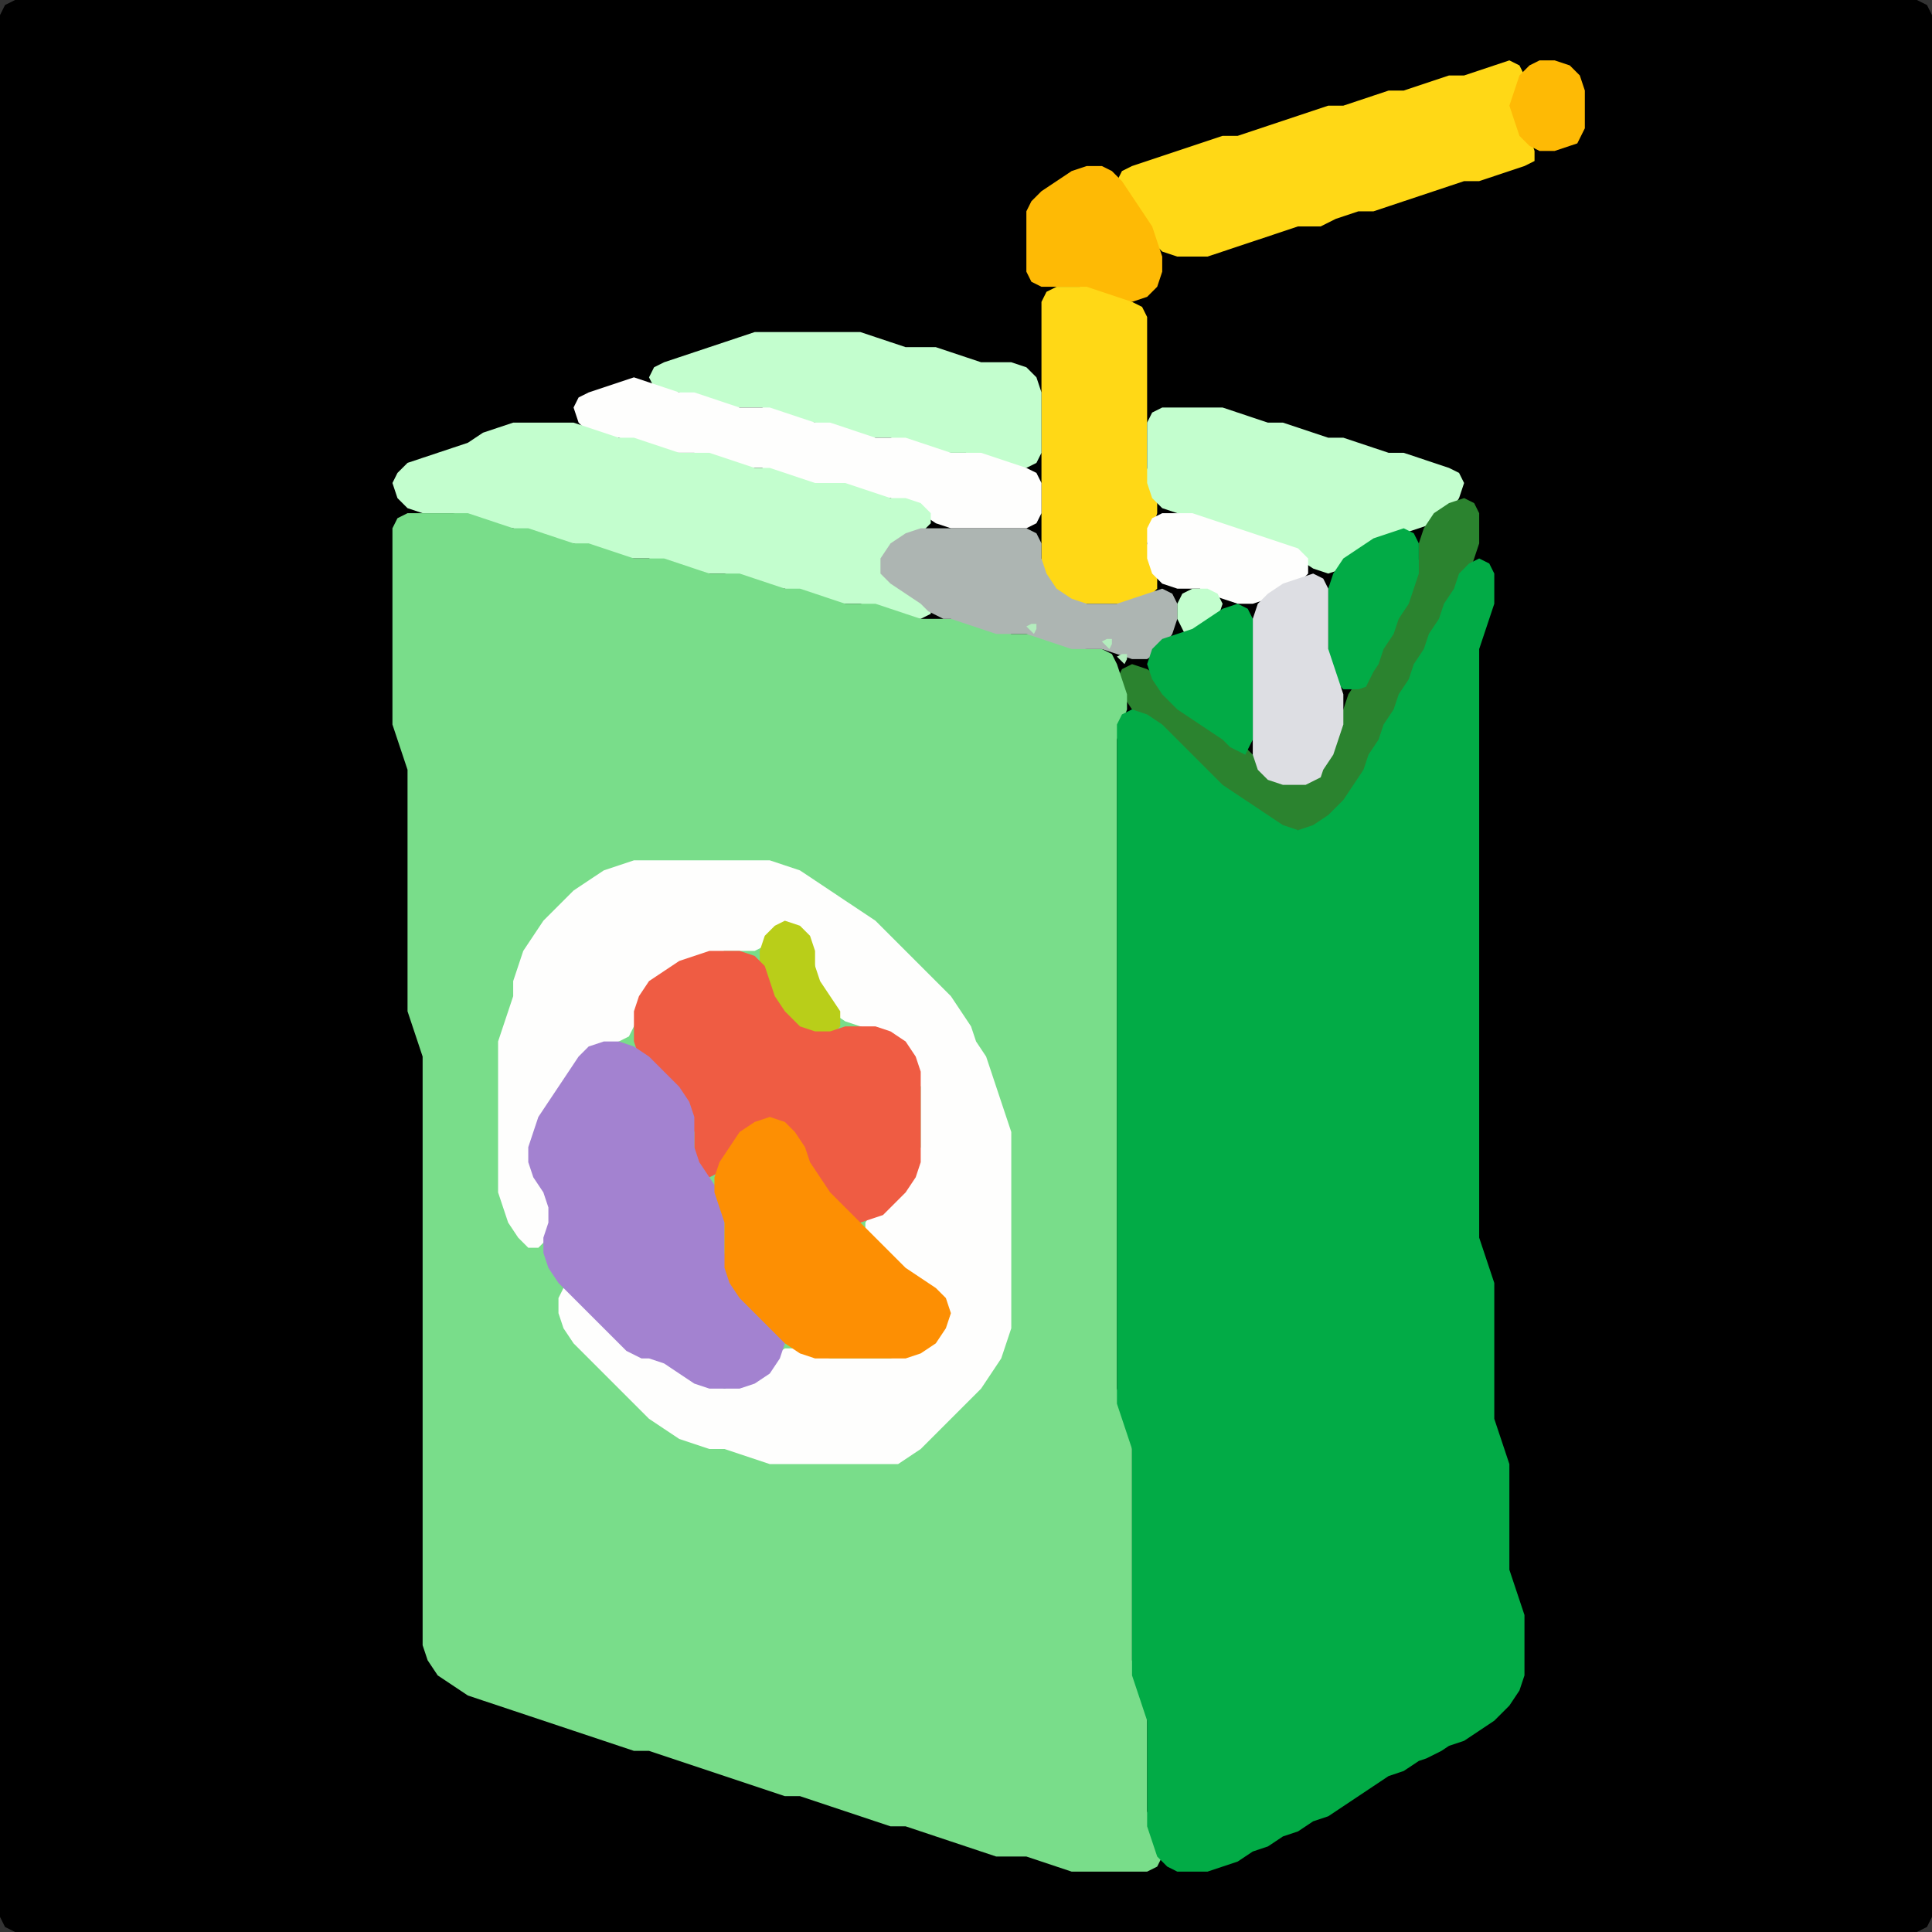 <?xml version="1.0" encoding="UTF-8" standalone="no"?>
<!DOCTYPE svg PUBLIC "-//W3C//DTD SVG 1.1//EN"
"http://www.w3.org/Graphics/SVG/1.1/DTD/svg11.dtd">
<svg width="128" height="128" xmlns="http://www.w3.org/2000/svg" version="1.1">
<rect width="100%" height="100%" fill="#333333" stroke="none"/>
<path d="M 26.5 128.0 L 27.0 128.0 L 28.0 128.0 L 29.0 128.0 L 30.0 128.0 L 31.0 128.0 L 32.0 128.0 L 33.0 128.0 L 34.0 128.0 L 35.0 128.0 L 36.0 128.0 L 37.0 128.0 L 38.0 128.0 L 39.0 128.0 L 40.0 128.0 L 41.0 128.0 L 42.0 128.0 L 43.0 128.0 L 44.0 128.0 L 45.0 128.0 L 46.0 128.0 L 47.0 128.0 L 48.0 128.0 L 49.0 128.0 L 50.0 128.0 L 51.0 128.0 L 52.0 128.0 L 53.0 128.0 L 54.0 128.0 L 55.0 128.0 L 56.0 128.0 L 57.0 128.0 L 58.0 128.0 L 59.0 128.0 L 60.0 128.0 L 61.0 128.0 L 62.0 128.0 L 63.0 128.0 L 64.0 128.0 L 65.0 128.0 L 66.0 128.0 L 67.0 128.0 L 68.0 128.0 L 69.0 128.0 L 70.0 128.0 L 71.0 128.0 L 72.0 128.0 L 73.0 128.0 L 74.0 128.0 L 75.0 128.0 L 76.0 128.0 L 77.0 128.0 L 78.0 128.0 L 79.0 128.0 L 80.0 128.0 L 81.0 128.0 L 82.0 128.0 L 83.0 128.0 L 84.0 128.0 L 85.0 128.0 L 86.0 128.0 L 87.0 128.0 L 88.0 128.0 L 89.0 128.0 L 90.0 128.0 L 91.0 128.0 L 92.0 128.0 L 93.0 128.0 L 94.0 128.0 L 95.0 128.0 L 96.0 128.0 L 97.0 128.0 L 98.0 128.0 L 99.0 128.0 L 100.0 128.0 L 101.0 128.0 L 102.0 128.0 L 103.0 128.0 L 104.0 128.0 L 105.0 128.0 L 106.0 128.0 L 107.0 128.0 L 108.0 128.0 L 109.0 128.0 L 110.0 128.0 L 111.0 128.0 L 112.0 128.0 L 113.0 128.0 L 114.0 128.0 L 115.0 128.0 L 116.0 128.0 L 117.0 128.0 L 118.0 128.0 L 119.0 128.0 L 120.0 128.0 L 121.0 128.0 L 122.0 128.0 L 123.0 128.0 L 124.0 128.0 L 125.0 128.0 L 126.0 128.0 L 127.0 128.0 L 127.667 127.667 L 128.0 127.0 L 128.0 126.0 L 128.0 125.0 L 128.0 124.0 L 128.0 123.0 L 128.0 122.0 L 128.0 121.0 L 128.0 120.0 L 128.0 119.0 L 128.0 118.0 L 128.0 117.0 L 128.0 116.0 L 128.0 115.0 L 128.0 114.0 L 128.0 113.0 L 128.0 112.0 L 128.0 111.0 L 128.0 110.0 L 128.0 109.0 L 128.0 108.0 L 128.0 107.0 L 128.0 106.0 L 128.0 105.0 L 128.0 104.0 L 128.0 103.0 L 128.0 102.0 L 128.0 101.0 L 128.0 100.0 L 128.0 99.0 L 128.0 98.0 L 128.0 97.0 L 128.0 96.0 L 128.0 95.0 L 128.0 94.0 L 128.0 93.0 L 128.0 92.0 L 128.0 91.0 L 128.0 90.0 L 128.0 89.0 L 128.0 88.0 L 128.0 87.0 L 128.0 86.0 L 128.0 85.0 L 128.0 84.0 L 128.0 83.0 L 128.0 82.0 L 128.0 81.0 L 128.0 80.0 L 128.0 79.0 L 128.0 78.0 L 128.0 77.0 L 128.0 76.0 L 128.0 75.0 L 128.0 74.0 L 128.0 73.0 L 128.0 72.0 L 128.0 71.0 L 128.0 70.0 L 128.0 69.0 L 128.0 68.0 L 128.0 67.0 L 128.0 66.0 L 128.0 65.0 L 128.0 64.0 L 128.0 63.0 L 128.0 62.0 L 128.0 61.0 L 128.0 60.0 L 128.0 59.0 L 128.0 58.0 L 128.0 57.0 L 128.0 56.0 L 128.0 55.0 L 128.0 54.0 L 128.0 53.0 L 128.0 52.0 L 128.0 51.0 L 128.0 50.0 L 128.0 49.0 L 128.0 48.0 L 128.0 47.0 L 128.0 46.0 L 128.0 45.0 L 128.0 44.0 L 128.0 43.0 L 128.0 42.0 L 128.0 41.0 L 128.0 40.0 L 128.0 39.0 L 128.0 38.0 L 128.0 37.0 L 128.0 36.0 L 128.0 35.0 L 128.0 34.0 L 128.0 33.0 L 128.0 32.0 L 128.0 31.0 L 128.0 30.0 L 128.0 29.0 L 128.0 28.0 L 128.0 27.0 L 128.0 26.0 L 128.0 25.0 L 128.0 24.0 L 128.0 23.0 L 128.0 22.0 L 128.0 21.0 L 128.0 20.0 L 128.0 19.0 L 128.0 18.0 L 128.0 17.0 L 128.0 16.0 L 128.0 15.0 L 128.0 14.0 L 128.0 13.0 L 128.0 12.0 L 128.0 11.0 L 128.0 10.0 L 128.0 9.0 L 128.0 8.0 L 128.0 7.0 L 128.0 6.0 L 128.0 5.0 L 128.0 4.0 L 128.0 3.0 L 128.0 2.0 L 128.0 1.0 L 127.667 0.333 L 127.0 0.0 L 126.0 0.0 L 125.0 0.0 L 124.0 0.0 L 123.0 0.0 L 122.0 0.0 L 121.0 0.0 L 120.0 0.0 L 119.0 0.0 L 118.0 0.0 L 117.0 0.0 L 116.0 0.0 L 115.0 0.0 L 114.0 0.0 L 113.0 0.0 L 112.0 0.0 L 111.0 0.0 L 110.0 0.0 L 109.0 0.0 L 108.0 0.0 L 107.0 0.0 L 106.0 0.0 L 105.0 0.0 L 104.0 0.0 L 103.0 0.0 L 102.0 0.0 L 101.0 0.0 L 100.0 0.0 L 99.0 0.0 L 98.0 0.0 L 97.0 0.0 L 96.0 0.0 L 95.0 0.0 L 94.0 0.0 L 93.0 0.0 L 92.0 0.0 L 91.0 0.0 L 90.0 0.0 L 89.0 0.0 L 88.0 0.0 L 87.0 0.0 L 86.0 0.0 L 85.0 0.0 L 84.0 0.0 L 83.0 0.0 L 82.0 0.0 L 81.0 0.0 L 80.0 0.0 L 79.0 0.0 L 78.0 0.0 L 77.0 0.0 L 76.0 0.0 L 75.0 0.0 L 74.0 0.0 L 73.0 0.0 L 72.0 0.0 L 71.0 0.0 L 70.0 0.0 L 69.0 0.0 L 68.0 0.0 L 67.0 0.0 L 66.0 0.0 L 65.0 0.0 L 64.0 0.0 L 63.0 0.0 L 62.0 0.0 L 61.0 0.0 L 60.0 0.0 L 59.0 0.0 L 58.0 0.0 L 57.0 0.0 L 56.0 0.0 L 55.0 0.0 L 54.0 0.0 L 53.0 0.0 L 52.0 0.0 L 51.0 0.0 L 50.0 0.0 L 49.0 0.0 L 48.0 0.0 L 47.0 0.0 L 46.0 0.0 L 45.0 0.0 L 44.0 0.0 L 43.0 0.0 L 42.0 0.0 L 41.0 0.0 L 40.0 0.0 L 39.0 0.0 L 38.0 0.0 L 37.0 0.0 L 36.0 0.0 L 35.0 0.0 L 34.0 0.0 L 33.0 0.0 L 32.0 0.0 L 31.0 0.0 L 30.0 0.0 L 29.0 0.0 L 28.0 0.0 L 27.0 0.0 L 26.0 0.0 L 25.0 0.0 L 24.0 0.0 L 23.0 0.0 L 22.0 0.0 L 21.0 0.0 L 20.0 0.0 L 19.0 0.0 L 18.0 0.0 L 17.0 0.0 L 16.0 0.0 L 15.0 0.0 L 14.0 0.0 L 13.0 0.0 L 12.0 0.0 L 11.0 0.0 L 10.0 0.0 L 9.0 0.0 L 8.0 0.0 L 7.0 0.0 L 6.0 0.0 L 5.0 0.0 L 4.0 0.0 L 3.0 0.0 L 2.0 0.0 L 1.0 0.0 L 0.333 0.333 L 0.0 1.0 L 0.0 2.0 L 0.0 3.0 L 0.0 4.0 L 0.0 5.0 L 0.0 6.0 L 0.0 7.0 L 0.0 8.0 L 0.0 9.0 L 0.0 10.0 L 0.0 11.0 L 0.0 12.0 L 0.0 13.0 L 0.0 14.0 L 0.0 15.0 L 0.0 16.0 L 0.0 17.0 L 0.0 18.0 L 0.0 19.0 L 0.0 20.0 L 0.0 21.0 L 0.0 22.0 L 0.0 23.0 L 0.0 24.0 L 0.0 25.0 L 0.0 26.0 L 0.0 27.0 L 0.0 28.0 L 0.0 29.0 L 0.0 30.0 L 0.0 31.0 L 0.0 32.0 L 0.0 33.0 L 0.0 34.0 L 0.0 35.0 L 0.0 36.0 L 0.0 37.0 L 0.0 38.0 L 0.0 39.0 L 0.0 40.0 L 0.0 41.0 L 0.0 42.0 L 0.0 43.0 L 0.0 44.0 L 0.0 45.0 L 0.0 46.0 L 0.0 47.0 L 0.0 48.0 L 0.0 49.0 L 0.0 50.0 L 0.0 51.0 L 0.0 52.0 L 0.0 53.0 L 0.0 54.0 L 0.0 55.0 L 0.0 56.0 L 0.0 57.0 L 0.0 58.0 L 0.0 59.0 L 0.0 60.0 L 0.0 61.0 L 0.0 62.0 L 0.0 63.0 L 0.0 64.0 L 0.0 65.0 L 0.0 66.0 L 0.0 67.0 L 0.0 68.0 L 0.0 69.0 L 0.0 70.0 L 0.0 71.0 L 0.0 72.0 L 0.0 73.0 L 0.0 74.0 L 0.0 75.0 L 0.0 76.0 L 0.0 77.0 L 0.0 78.0 L 0.0 79.0 L 0.0 80.0 L 0.0 81.0 L 0.0 82.0 L 0.0 83.0 L 0.0 84.0 L 0.0 85.0 L 0.0 86.0 L 0.0 87.0 L 0.0 88.0 L 0.0 89.0 L 0.0 90.0 L 0.0 91.0 L 0.0 92.0 L 0.0 93.0 L 0.0 94.0 L 0.0 95.0 L 0.0 96.0 L 0.0 97.0 L 0.0 98.0 L 0.0 99.0 L 0.0 100.0 L 0.0 101.0 L 0.0 102.0 L 0.0 103.0 L 0.0 104.0 L 0.0 105.0 L 0.0 106.0 L 0.0 107.0 L 0.0 108.0 L 0.0 109.0 L 0.0 110.0 L 0.0 111.0 L 0.0 112.0 L 0.0 113.0 L 0.0 114.0 L 0.0 115.0 L 0.0 116.0 L 0.0 117.0 L 0.0 118.0 L 0.0 119.0 L 0.0 120.0 L 0.0 121.0 L 0.0 122.0 L 0.0 123.0 L 0.0 124.0 L 0.0 125.0 L 0.0 126.0 L 0.0 127.0 L 0.333 127.667 L 1.0 128.0 L 2.0 128.0 L 3.0 128.0 L 4.0 128.0 L 5.0 128.0 L 6.0 128.0 L 7.0 128.0 L 8.0 128.0 L 9.0 128.0 L 10.0 128.0 L 11.0 128.0 L 12.0 128.0 L 13.0 128.0 L 14.0 128.0 L 15.0 128.0 L 16.0 128.0 L 17.0 128.0 L 18.0 128.0 L 19.0 128.0 L 20.0 128.0 L 21.0 128.0 L 22.0 128.0 L 23.0 128.0 L 24.0 128.0 L 25.0 128.0 L 25.5 128.0 Z" stroke="none" fill="rgb(0,0,0)" />
<path d="M 88.5 14.5 L 89.0 14.333 L 90.0 14.0 L 91.0 14.0 L 92.0 13.667 L 93.0 13.333 L 94.0 13.0 L 95.0 12.667 L 96.0 12.333 L 97.0 12.0 L 98.0 12.0 L 99.0 11.667 L 100.0 11.333 L 101.0 11.0 L 101.667 10.667 L 101.667 10.0 L 101.333 9.0 L 100.667 8.0 L 100.667 7.0 L 100.667 6.0 L 101.0 5.0 L 100.667 4.333 L 100.0 4.0 L 99.0 4.333 L 98.0 4.667 L 97.0 5.0 L 96.0 5.0 L 95.0 5.333 L 94.0 5.667 L 93.0 6.0 L 92.0 6.0 L 91.0 6.333 L 90.0 6.667 L 89.0 7.0 L 88.0 7.0 L 87.0 7.333 L 86.0 7.667 L 85.0 8.0 L 84.0 8.333 L 83.0 8.667 L 82.0 9.0 L 81.0 9.0 L 80.0 9.333 L 79.0 9.667 L 78.0 10.0 L 77.0 10.333 L 76.0 10.667 L 75.0 11.0 L 74.333 11.333 L 74.0 12.0 L 74.333 13.0 L 75.0 14.0 L 75.667 15.0 L 76.333 16.0 L 77.0 16.667 L 78.0 17.0 L 79.0 17.0 L 80.0 17.0 L 81.0 16.667 L 82.0 16.333 L 83.0 16.0 L 84.0 15.667 L 85.0 15.333 L 86.0 15.0 L 87.0 15.0 L 87.5 15.0 Z" stroke="none" fill="rgb(255,216,22)" />
<path d="M 105.0 8.5 L 105.0 8.0 L 105.0 7.0 L 105.0 6.0 L 104.667 5.0 L 104.0 4.333 L 103.0 4.0 L 102.0 4.0 L 101.333 4.333 L 100.667 5.0 L 100.333 6.0 L 100.0 7.0 L 100.333 8.0 L 100.667 9.0 L 101.333 9.667 L 102.0 10.0 L 103.0 10.0 L 104.0 9.667 L 104.5 9.5 Z" stroke="none" fill="rgb(254,186,5)" />
<path d="M 72.5 19.5 L 73.0 19.667 L 74.0 20.0 L 75.0 20.0 L 76.0 19.667 L 76.667 19.0 L 77.0 18.0 L 77.0 17.0 L 76.667 16.0 L 76.333 15.0 L 75.667 14.0 L 75.0 13.0 L 74.333 12.0 L 73.667 11.333 L 73.0 11.0 L 72.0 11.0 L 71.0 11.333 L 70.0 12.0 L 69.0 12.667 L 68.333 13.333 L 68.0 14.0 L 68.0 15.0 L 68.0 16.0 L 68.0 17.0 L 68.0 18.0 L 68.333 18.667 L 69.0 19.0 L 70.0 19.0 L 71.0 19.0 L 71.5 19.0 Z" stroke="none" fill="rgb(254,186,5)" />
<path d="M 71.5 40.0 L 72.0 40.0 L 73.0 40.0 L 74.0 40.0 L 75.0 40.0 L 76.0 39.667 L 76.667 39.0 L 76.667 38.0 L 76.333 37.0 L 76.0 36.0 L 76.333 35.0 L 76.667 34.0 L 76.667 33.0 L 76.333 32.0 L 76.0 31.0 L 76.0 30.0 L 76.0 29.0 L 76.0 28.0 L 76.0 27.0 L 76.0 26.0 L 76.0 25.0 L 76.0 24.0 L 76.0 23.0 L 76.0 22.0 L 76.0 21.0 L 75.667 20.333 L 75.0 20.0 L 74.0 19.667 L 73.0 19.333 L 72.0 19.0 L 71.0 19.0 L 70.0 19.0 L 69.333 19.333 L 69.0 20.0 L 69.0 21.0 L 69.0 22.0 L 69.0 23.0 L 69.0 24.0 L 69.0 25.0 L 69.0 26.0 L 69.0 27.0 L 69.0 28.0 L 69.0 29.0 L 69.0 30.0 L 69.0 31.0 L 69.0 32.0 L 69.0 33.0 L 69.0 34.0 L 69.0 35.0 L 69.0 36.0 L 69.0 37.0 L 69.0 38.0 L 69.333 39.0 L 70.0 39.667 L 70.5 40.0 Z" stroke="none" fill="rgb(255,216,22)" />
<path d="M 50.5 27.0 L 51.0 27.333 L 52.0 27.667 L 53.0 28.0 L 54.0 28.0 L 55.0 28.333 L 56.0 28.667 L 57.0 29.0 L 58.0 29.0 L 59.0 29.0 L 60.0 29.333 L 61.0 29.667 L 62.0 30.0 L 63.0 30.0 L 64.0 30.0 L 65.0 30.333 L 66.0 30.667 L 67.0 31.0 L 68.0 31.0 L 68.667 30.667 L 69.0 30.0 L 69.0 29.0 L 69.0 28.0 L 69.0 27.0 L 69.0 26.0 L 68.667 25.0 L 68.0 24.333 L 67.0 24.0 L 66.0 24.0 L 65.0 24.0 L 64.0 23.667 L 63.0 23.333 L 62.0 23.0 L 61.0 23.0 L 60.0 23.0 L 59.0 22.667 L 58.0 22.333 L 57.0 22.0 L 56.0 22.0 L 55.0 22.0 L 54.0 22.0 L 53.0 22.0 L 52.0 22.0 L 51.0 22.0 L 50.0 22.0 L 49.0 22.333 L 48.0 22.667 L 47.0 23.0 L 46.0 23.333 L 45.0 23.667 L 44.0 24.0 L 43.333 24.333 L 43.0 25.0 L 43.333 25.667 L 44.0 26.0 L 45.0 26.0 L 46.0 26.333 L 47.0 26.667 L 48.0 27.0 L 49.0 27.0 L 49.5 27.0 Z" stroke="none" fill="rgb(195,254,206)" />
<path d="M 50.5 31.0 L 51.0 31.333 L 52.0 31.667 L 53.0 32.0 L 54.0 32.0 L 55.0 32.0 L 56.0 32.333 L 57.0 32.667 L 58.0 33.0 L 59.0 33.0 L 60.0 33.333 L 61.0 34.0 L 62.0 34.667 L 63.0 35.0 L 64.0 35.0 L 65.0 35.0 L 66.0 35.0 L 67.0 35.0 L 68.0 35.0 L 68.667 34.667 L 69.0 34.0 L 69.0 33.0 L 69.0 32.0 L 68.667 31.333 L 68.0 31.0 L 67.0 30.667 L 66.0 30.333 L 65.0 30.0 L 64.0 30.0 L 63.0 30.0 L 62.0 29.667 L 61.0 29.333 L 60.0 29.0 L 59.0 29.0 L 58.0 29.0 L 57.0 28.667 L 56.0 28.333 L 55.0 28.0 L 54.0 28.0 L 53.0 27.667 L 52.0 27.333 L 51.0 27.0 L 50.0 27.0 L 49.0 27.0 L 48.0 26.667 L 47.0 26.333 L 46.0 26.0 L 45.0 26.0 L 44.0 25.667 L 43.0 25.333 L 42.0 25.0 L 41.0 25.333 L 40.0 25.667 L 39.0 26.0 L 38.333 26.333 L 38.0 27.0 L 38.333 28.0 L 39.0 28.667 L 40.0 29.0 L 41.0 29.0 L 42.0 29.333 L 43.0 29.667 L 44.0 30.0 L 45.0 30.0 L 46.0 30.0 L 47.0 30.333 L 48.0 30.667 L 49.0 31.0 L 49.5 31.0 Z" stroke="none" fill="rgb(254,254,253)" />
<path d="M 91.5 36.0 L 92.0 35.667 L 93.0 35.333 L 94.0 35.0 L 95.0 34.667 L 96.0 34.0 L 96.667 33.0 L 97.0 32.0 L 96.667 31.333 L 96.0 31.0 L 95.0 30.667 L 94.0 30.333 L 93.0 30.0 L 92.0 30.0 L 91.0 29.667 L 90.0 29.333 L 89.0 29.0 L 88.0 29.0 L 87.0 28.667 L 86.0 28.333 L 85.0 28.0 L 84.0 28.0 L 83.0 27.667 L 82.0 27.333 L 81.0 27.0 L 80.0 27.0 L 79.0 27.0 L 78.0 27.0 L 77.0 27.0 L 76.333 27.333 L 76.0 28.0 L 76.0 29.0 L 76.0 30.0 L 76.0 31.0 L 76.0 32.0 L 76.333 33.0 L 77.0 33.667 L 78.0 34.0 L 79.0 34.333 L 80.0 34.667 L 81.0 35.0 L 82.0 35.333 L 83.0 35.667 L 84.0 36.0 L 85.0 36.333 L 86.0 37.0 L 87.0 37.667 L 88.0 38.0 L 89.0 37.667 L 90.0 37.0 L 90.5 36.5 Z" stroke="none" fill="rgb(195,254,206)" />
<path d="M 37.5 36.0 L 38.0 36.0 L 39.0 36.333 L 40.0 36.667 L 41.0 37.0 L 42.0 37.0 L 43.0 37.0 L 44.0 37.333 L 45.0 37.667 L 46.0 38.0 L 47.0 38.0 L 48.0 38.0 L 49.0 38.333 L 50.0 38.667 L 51.0 39.0 L 52.0 39.0 L 53.0 39.333 L 54.0 39.667 L 55.0 40.0 L 56.0 40.0 L 57.0 40.0 L 58.0 40.333 L 59.0 40.667 L 60.0 41.0 L 61.0 41.0 L 61.667 40.667 L 61.667 40.0 L 61.0 39.333 L 60.0 38.667 L 59.333 38.0 L 59.333 37.0 L 60.0 36.0 L 61.0 35.333 L 61.667 34.667 L 61.667 34.0 L 61.0 33.333 L 60.0 33.0 L 59.0 33.0 L 58.0 32.667 L 57.0 32.333 L 56.0 32.0 L 55.0 32.0 L 54.0 32.0 L 53.0 31.667 L 52.0 31.333 L 51.0 31.0 L 50.0 31.0 L 49.0 30.667 L 48.0 30.333 L 47.0 30.0 L 46.0 30.0 L 45.0 30.0 L 44.0 29.667 L 43.0 29.333 L 42.0 29.0 L 41.0 29.0 L 40.0 28.667 L 39.0 28.333 L 38.0 28.0 L 37.0 28.0 L 36.0 28.0 L 35.0 28.0 L 34.0 28.0 L 33.0 28.333 L 32.0 28.667 L 31.0 29.333 L 30.0 29.667 L 29.0 30.0 L 28.0 30.333 L 27.0 30.667 L 26.333 31.333 L 26.0 32.0 L 26.333 33.0 L 27.0 33.667 L 28.0 34.0 L 29.0 34.0 L 30.0 34.0 L 31.0 34.333 L 32.0 34.667 L 33.0 35.0 L 34.0 35.0 L 35.0 35.333 L 36.0 35.667 L 36.5 36.0 Z" stroke="none" fill="rgb(195,254,206)" />
<path d="M 91.0 50.5 L 91.333 50.0 L 91.667 49.0 L 92.333 48.0 L 92.667 47.0 L 93.333 46.0 L 93.667 45.0 L 94.333 44.0 L 94.667 43.0 L 95.333 42.0 L 95.667 41.0 L 96.333 40.0 L 96.667 39.0 L 97.333 38.0 L 97.667 37.0 L 98.0 36.0 L 98.0 35.0 L 98.0 34.0 L 97.667 33.333 L 97.0 33.0 L 96.0 33.333 L 95.0 34.0 L 94.333 35.0 L 94.0 36.0 L 94.0 37.0 L 93.667 38.0 L 93.333 39.0 L 92.667 40.0 L 92.333 41.0 L 91.667 42.0 L 91.333 43.0 L 90.667 44.0 L 90.0 45.0 L 89.333 46.0 L 89.0 47.0 L 88.667 48.0 L 88.333 49.0 L 87.667 50.0 L 87.0 51.0 L 86.0 51.667 L 85.0 51.667 L 84.0 51.0 L 83.0 50.0 L 82.0 49.0 L 81.0 48.333 L 80.0 47.667 L 79.0 47.0 L 78.0 46.0 L 77.0 45.0 L 76.0 44.333 L 75.0 44.0 L 74.333 44.333 L 74.0 45.0 L 74.333 46.0 L 75.0 47.0 L 76.0 48.0 L 77.0 49.0 L 78.0 50.0 L 79.0 51.0 L 80.0 52.0 L 81.0 52.667 L 82.0 53.333 L 83.0 54.0 L 84.0 54.667 L 85.0 55.0 L 86.0 55.0 L 87.0 55.0 L 88.0 54.667 L 89.0 54.0 L 89.667 53.0 L 90.333 52.0 L 90.5 51.5 Z" stroke="none" fill="rgb(43,131,47)" />
<path d="M 72.5 124.0 L 73.0 124.0 L 74.0 124.0 L 75.0 124.0 L 76.0 124.0 L 76.667 123.667 L 77.0 123.0 L 76.667 122.0 L 76.333 121.0 L 76.0 120.0 L 76.0 119.0 L 76.0 118.0 L 76.0 117.0 L 76.0 116.0 L 76.0 115.0 L 76.0 114.0 L 76.0 113.0 L 75.667 112.0 L 75.333 111.0 L 75.0 110.0 L 75.0 109.0 L 75.0 108.0 L 75.0 107.0 L 75.0 106.0 L 75.0 105.0 L 75.0 104.0 L 75.0 103.0 L 75.0 102.0 L 75.0 101.0 L 75.0 100.0 L 75.0 99.0 L 75.0 98.0 L 75.0 97.0 L 75.0 96.0 L 75.0 95.0 L 74.667 94.0 L 74.333 93.0 L 74.0 92.0 L 74.0 91.0 L 74.0 90.0 L 74.0 89.0 L 74.0 88.0 L 74.0 87.0 L 74.0 86.0 L 74.0 85.0 L 74.0 84.0 L 74.0 83.0 L 74.0 82.0 L 74.0 81.0 L 74.0 80.0 L 74.0 79.0 L 74.0 78.0 L 74.0 77.0 L 74.0 76.0 L 74.0 75.0 L 74.0 74.0 L 74.0 73.0 L 74.0 72.0 L 74.0 71.0 L 74.0 70.0 L 74.0 69.0 L 74.0 68.0 L 74.0 67.0 L 74.0 66.0 L 74.0 65.0 L 74.0 64.0 L 74.0 63.0 L 74.0 62.0 L 74.0 61.0 L 74.0 60.0 L 74.0 59.0 L 74.0 58.0 L 74.0 57.0 L 74.0 56.0 L 74.0 55.0 L 74.0 54.0 L 74.0 53.0 L 74.0 52.0 L 74.0 51.0 L 74.0 50.0 L 74.0 49.0 L 74.333 48.0 L 74.667 47.0 L 74.667 46.0 L 74.333 45.0 L 74.0 44.0 L 73.667 43.333 L 73.0 43.0 L 72.0 43.0 L 71.0 42.667 L 70.0 42.333 L 69.0 42.0 L 68.0 42.0 L 67.0 42.0 L 66.0 41.667 L 65.0 41.333 L 64.0 41.0 L 63.0 41.0 L 62.0 41.0 L 61.0 41.0 L 60.0 40.667 L 59.0 40.333 L 58.0 40.0 L 57.0 40.0 L 56.0 40.0 L 55.0 39.667 L 54.0 39.333 L 53.0 39.0 L 52.0 39.0 L 51.0 38.667 L 50.0 38.333 L 49.0 38.0 L 48.0 38.0 L 47.0 38.0 L 46.0 37.667 L 45.0 37.333 L 44.0 37.0 L 43.0 37.0 L 42.0 37.0 L 41.0 36.667 L 40.0 36.333 L 39.0 36.0 L 38.0 36.0 L 37.0 35.667 L 36.0 35.333 L 35.0 35.0 L 34.0 35.0 L 33.0 34.667 L 32.0 34.333 L 31.0 34.0 L 30.0 34.0 L 29.0 34.0 L 28.0 34.0 L 27.0 34.0 L 26.333 34.333 L 26.0 35.0 L 26.0 36.0 L 26.0 37.0 L 26.0 38.0 L 26.0 39.0 L 26.0 40.0 L 26.0 41.0 L 26.0 42.0 L 26.0 43.0 L 26.0 44.0 L 26.0 45.0 L 26.0 46.0 L 26.0 47.0 L 26.0 48.0 L 26.333 49.0 L 26.667 50.0 L 27.0 51.0 L 27.0 52.0 L 27.0 53.0 L 27.0 54.0 L 27.0 55.0 L 27.0 56.0 L 27.0 57.0 L 27.0 58.0 L 27.0 59.0 L 27.0 60.0 L 27.0 61.0 L 27.0 62.0 L 27.0 63.0 L 27.0 64.0 L 27.0 65.0 L 27.0 66.0 L 27.0 67.0 L 27.333 68.0 L 27.667 69.0 L 28.0 70.0 L 28.0 71.0 L 28.0 72.0 L 28.0 73.0 L 28.0 74.0 L 28.0 75.0 L 28.0 76.0 L 28.0 77.0 L 28.0 78.0 L 28.0 79.0 L 28.0 80.0 L 28.0 81.0 L 28.0 82.0 L 28.0 83.0 L 28.0 84.0 L 28.0 85.0 L 28.0 86.0 L 28.0 87.0 L 28.0 88.0 L 28.0 89.0 L 28.0 90.0 L 28.0 91.0 L 28.0 92.0 L 28.0 93.0 L 28.0 94.0 L 28.0 95.0 L 28.0 96.0 L 28.0 97.0 L 28.0 98.0 L 28.0 99.0 L 28.0 100.0 L 28.0 101.0 L 28.0 102.0 L 28.0 103.0 L 28.0 104.0 L 28.0 105.0 L 28.0 106.0 L 28.0 107.0 L 28.0 108.0 L 28.0 109.0 L 28.333 110.0 L 29.0 111.0 L 30.0 111.667 L 31.0 112.333 L 32.0 112.667 L 33.0 113.0 L 34.0 113.333 L 35.0 113.667 L 36.0 114.0 L 37.0 114.333 L 38.0 114.667 L 39.0 115.0 L 40.0 115.333 L 41.0 115.667 L 42.0 116.0 L 43.0 116.0 L 44.0 116.333 L 45.0 116.667 L 46.0 117.0 L 47.0 117.333 L 48.0 117.667 L 49.0 118.0 L 50.0 118.333 L 51.0 118.667 L 52.0 119.0 L 53.0 119.0 L 54.0 119.333 L 55.0 119.667 L 56.0 120.0 L 57.0 120.333 L 58.0 120.667 L 59.0 121.0 L 60.0 121.0 L 61.0 121.333 L 62.0 121.667 L 63.0 122.0 L 64.0 122.333 L 65.0 122.667 L 66.0 123.0 L 67.0 123.0 L 68.0 123.0 L 69.0 123.333 L 70.0 123.667 L 71.0 124.0 L 71.5 124.0 Z" stroke="none" fill="rgb(121,221,138)" />
<path d="M 79.5 39.0 L 80.0 39.333 L 81.0 39.667 L 82.0 40.0 L 83.0 40.0 L 84.0 39.667 L 85.0 39.333 L 86.0 38.667 L 86.667 38.0 L 86.667 37.0 L 86.0 36.333 L 85.0 36.0 L 84.0 35.667 L 83.0 35.333 L 82.0 35.0 L 81.0 34.667 L 80.0 34.333 L 79.0 34.0 L 78.0 34.0 L 77.0 34.0 L 76.333 34.333 L 76.0 35.0 L 76.0 36.0 L 76.0 37.0 L 76.333 38.0 L 77.0 38.667 L 78.0 39.0 L 78.5 39.0 Z" stroke="none" fill="rgb(254,254,253)" />
<path d="M 62.5 41.0 L 63.0 41.0 L 64.0 41.333 L 65.0 41.667 L 66.0 42.0 L 67.0 42.0 L 68.0 42.0 L 69.0 42.333 L 70.0 42.667 L 71.0 43.0 L 72.0 43.0 L 73.0 43.0 L 74.0 43.333 L 75.0 43.667 L 76.0 43.667 L 77.0 43.0 L 77.667 42.0 L 78.0 41.0 L 78.0 40.0 L 77.667 39.333 L 77.0 39.0 L 76.0 39.333 L 75.0 39.667 L 74.0 40.0 L 73.0 40.0 L 72.0 40.0 L 71.0 39.667 L 70.0 39.0 L 69.333 38.0 L 69.0 37.0 L 69.0 36.0 L 68.667 35.333 L 68.0 35.0 L 67.0 35.0 L 66.0 35.0 L 65.0 35.0 L 64.0 35.0 L 63.0 35.0 L 62.0 35.0 L 61.0 35.0 L 60.0 35.333 L 59.0 36.0 L 58.333 37.0 L 58.333 38.0 L 59.0 38.667 L 60.0 39.333 L 61.0 40.0 L 61.5 40.5 Z" stroke="none" fill="rgb(173,181,178)" />
<path d="M 91.0 44.5 L 91.333 44.0 L 91.667 43.0 L 92.333 42.0 L 92.667 41.0 L 93.333 40.0 L 93.667 39.0 L 94.0 38.0 L 94.0 37.0 L 94.0 36.0 L 93.667 35.333 L 93.0 35.0 L 92.0 35.333 L 91.0 35.667 L 90.0 36.333 L 89.0 37.0 L 88.333 38.0 L 88.0 39.0 L 88.0 40.0 L 88.0 41.0 L 88.0 42.0 L 88.0 43.0 L 88.0 44.0 L 88.333 45.0 L 89.0 45.667 L 90.0 45.667 L 90.5 45.5 Z" stroke="none" fill="rgb(2,171,70)" />
<path d="M 95.5 116.0 L 96.0 115.667 L 97.0 115.333 L 98.0 114.667 L 99.0 114.0 L 100.0 113.0 L 100.667 112.0 L 101.0 111.0 L 101.0 110.0 L 101.0 109.0 L 101.0 108.0 L 101.0 107.0 L 100.667 106.0 L 100.333 105.0 L 100.0 104.0 L 100.0 103.0 L 100.0 102.0 L 100.0 101.0 L 100.0 100.0 L 100.0 99.0 L 100.0 98.0 L 100.0 97.0 L 99.667 96.0 L 99.333 95.0 L 99.0 94.0 L 99.0 93.0 L 99.0 92.0 L 99.0 91.0 L 99.0 90.0 L 99.0 89.0 L 99.0 88.0 L 99.0 87.0 L 99.0 86.0 L 99.0 85.0 L 98.667 84.0 L 98.333 83.0 L 98.0 82.0 L 98.0 81.0 L 98.0 80.0 L 98.0 79.0 L 98.0 78.0 L 98.0 77.0 L 98.0 76.0 L 98.0 75.0 L 98.0 74.0 L 98.0 73.0 L 98.0 72.0 L 98.0 71.0 L 98.0 70.0 L 98.0 69.0 L 98.0 68.0 L 98.0 67.0 L 98.0 66.0 L 98.0 65.0 L 98.0 64.0 L 98.0 63.0 L 98.0 62.0 L 98.0 61.0 L 98.0 60.0 L 98.0 59.0 L 98.0 58.0 L 98.0 57.0 L 98.0 56.0 L 98.0 55.0 L 98.0 54.0 L 98.0 53.0 L 98.0 52.0 L 98.0 51.0 L 98.0 50.0 L 98.0 49.0 L 98.0 48.0 L 98.0 47.0 L 98.0 46.0 L 98.0 45.0 L 98.0 44.0 L 98.0 43.0 L 98.333 42.0 L 98.667 41.0 L 99.0 40.0 L 99.0 39.0 L 99.0 38.0 L 98.667 37.333 L 98.0 37.0 L 97.333 37.333 L 96.667 38.0 L 96.333 39.0 L 95.667 40.0 L 95.333 41.0 L 94.667 42.0 L 94.333 43.0 L 93.667 44.0 L 93.333 45.0 L 92.667 46.0 L 92.333 47.0 L 91.667 48.0 L 91.333 49.0 L 90.667 50.0 L 90.333 51.0 L 89.667 52.0 L 89.0 53.0 L 88.0 54.0 L 87.0 54.667 L 86.0 55.0 L 85.0 54.667 L 84.0 54.0 L 83.0 53.333 L 82.0 52.667 L 81.0 52.0 L 80.0 51.0 L 79.0 50.0 L 78.0 49.0 L 77.0 48.0 L 76.0 47.333 L 75.0 47.0 L 74.333 47.333 L 74.0 48.0 L 74.0 49.0 L 74.0 50.0 L 74.0 51.0 L 74.0 52.0 L 74.0 53.0 L 74.0 54.0 L 74.0 55.0 L 74.0 56.0 L 74.0 57.0 L 74.0 58.0 L 74.0 59.0 L 74.0 60.0 L 74.0 61.0 L 74.0 62.0 L 74.0 63.0 L 74.0 64.0 L 74.0 65.0 L 74.0 66.0 L 74.0 67.0 L 74.0 68.0 L 74.0 69.0 L 74.0 70.0 L 74.0 71.0 L 74.0 72.0 L 74.0 73.0 L 74.0 74.0 L 74.0 75.0 L 74.0 76.0 L 74.0 77.0 L 74.0 78.0 L 74.0 79.0 L 74.0 80.0 L 74.0 81.0 L 74.0 82.0 L 74.0 83.0 L 74.0 84.0 L 74.0 85.0 L 74.0 86.0 L 74.0 87.0 L 74.0 88.0 L 74.0 89.0 L 74.0 90.0 L 74.0 91.0 L 74.0 92.0 L 74.0 93.0 L 74.333 94.0 L 74.667 95.0 L 75.0 96.0 L 75.0 97.0 L 75.0 98.0 L 75.0 99.0 L 75.0 100.0 L 75.0 101.0 L 75.0 102.0 L 75.0 103.0 L 75.0 104.0 L 75.0 105.0 L 75.0 106.0 L 75.0 107.0 L 75.0 108.0 L 75.0 109.0 L 75.0 110.0 L 75.0 111.0 L 75.333 112.0 L 75.667 113.0 L 76.0 114.0 L 76.0 115.0 L 76.0 116.0 L 76.0 117.0 L 76.0 118.0 L 76.0 119.0 L 76.0 120.0 L 76.0 121.0 L 76.333 122.0 L 76.667 123.0 L 77.333 123.667 L 78.0 124.0 L 79.0 124.0 L 80.0 124.0 L 81.0 123.667 L 82.0 123.333 L 83.0 122.667 L 84.0 122.333 L 85.0 121.667 L 86.0 121.333 L 87.0 120.667 L 88.0 120.333 L 89.0 119.667 L 90.0 119.0 L 91.0 118.333 L 92.0 117.667 L 93.0 117.333 L 94.0 116.667 L 94.5 116.5 Z" stroke="none" fill="rgb(2,171,70)" />
<path d="M 87.5 51.5 L 87.667 51.0 L 88.333 50.0 L 88.667 49.0 L 89.0 48.0 L 89.0 47.0 L 89.0 46.0 L 88.667 45.0 L 88.333 44.0 L 88.0 43.0 L 88.0 42.0 L 88.0 41.0 L 88.0 40.0 L 88.0 39.0 L 87.667 38.333 L 87.0 38.0 L 86.0 38.333 L 85.0 38.667 L 84.0 39.333 L 83.333 40.0 L 83.0 41.0 L 83.0 42.0 L 83.0 43.0 L 83.0 44.0 L 83.0 45.0 L 83.0 46.0 L 83.0 47.0 L 83.0 48.0 L 83.0 49.0 L 83.0 50.0 L 83.333 51.0 L 84.0 51.667 L 85.0 52.0 L 86.0 52.0 L 86.5 52.0 Z" stroke="none" fill="rgb(221,222,227)" />
<path d="M 79.5 42.0 L 80.0 41.667 L 80.667 41.0 L 81.0 40.0 L 80.667 39.333 L 80.0 39.0 L 79.0 39.0 L 78.333 39.333 L 78.0 40.0 L 78.0 41.0 L 78.333 41.667 L 78.5 42.0 Z" stroke="none" fill="rgb(195,254,206)" />
<path d="M 82.5 50.0 L 82.667 49.667 L 83.0 49.0 L 83.0 48.0 L 83.0 47.0 L 83.0 46.0 L 83.0 45.0 L 83.0 44.0 L 83.0 43.0 L 83.0 42.0 L 83.0 41.0 L 82.667 40.333 L 82.0 40.0 L 81.0 40.333 L 80.0 41.0 L 79.0 41.667 L 78.0 42.0 L 77.0 42.333 L 76.333 43.0 L 76.0 44.0 L 76.333 45.0 L 77.0 46.0 L 78.0 47.0 L 79.0 47.667 L 80.0 48.333 L 81.0 49.0 L 81.5 49.5 Z" stroke="none" fill="rgb(2,171,70)" />
<path d="M 68.5 42.0 L 68.667 41.667 L 68.667 41.333 L 68.333 41.333 L 68.0 41.5 Z" stroke="none" fill="rgb(179,236,189)" />
<path d="M 73.5 43.0 L 73.667 42.667 L 73.667 42.333 L 73.333 42.333 L 73.0 42.5 Z" stroke="none" fill="rgb(179,236,189)" />
<path d="M 74.5 44.0 L 74.667 43.667 L 74.667 43.333 L 74.333 43.333 L 74.0 43.5 Z" stroke="none" fill="rgb(179,236,189)" />
<path d="M 59.5 97.0 L 60.0 96.667 L 61.0 96.0 L 62.0 95.0 L 63.0 94.0 L 64.0 93.0 L 65.0 92.0 L 65.667 91.0 L 66.333 90.0 L 66.667 89.0 L 67.0 88.0 L 67.0 87.0 L 67.0 86.0 L 67.0 85.0 L 67.0 84.0 L 67.0 83.0 L 67.0 82.0 L 67.0 81.0 L 67.0 80.0 L 67.0 79.0 L 67.0 78.0 L 67.0 77.0 L 67.0 76.0 L 67.0 75.0 L 66.667 74.0 L 66.333 73.0 L 66.0 72.0 L 65.667 71.0 L 65.333 70.0 L 64.667 69.0 L 64.333 68.0 L 63.667 67.0 L 63.0 66.0 L 62.0 65.0 L 61.0 64.0 L 60.0 63.0 L 59.0 62.0 L 58.0 61.0 L 57.0 60.333 L 56.0 59.667 L 55.0 59.0 L 54.0 58.333 L 53.0 57.667 L 52.0 57.333 L 51.0 57.0 L 50.0 57.0 L 49.0 57.0 L 48.0 57.0 L 47.0 57.0 L 46.0 57.0 L 45.0 57.0 L 44.0 57.0 L 43.0 57.0 L 42.0 57.0 L 41.0 57.333 L 40.0 57.667 L 39.0 58.333 L 38.0 59.0 L 37.0 60.0 L 36.0 61.0 L 35.333 62.0 L 34.667 63.0 L 34.333 64.0 L 34.0 65.0 L 34.0 66.0 L 33.667 67.0 L 33.333 68.0 L 33.0 69.0 L 33.0 70.0 L 33.0 71.0 L 33.0 72.0 L 33.0 73.0 L 33.0 74.0 L 33.0 75.0 L 33.0 76.0 L 33.0 77.0 L 33.0 78.0 L 33.0 79.0 L 33.333 80.0 L 33.667 81.0 L 34.333 82.0 L 35.0 82.667 L 35.667 82.667 L 36.333 82.0 L 36.667 81.0 L 37.0 80.0 L 36.667 79.0 L 36.0 78.0 L 35.333 77.0 L 35.333 76.0 L 35.667 75.0 L 36.333 74.0 L 37.0 73.0 L 37.667 72.0 L 38.333 71.0 L 39.0 70.0 L 40.0 69.333 L 41.0 69.0 L 41.667 68.667 L 42.0 68.0 L 42.333 67.0 L 43.0 66.0 L 44.0 65.0 L 45.0 64.333 L 46.0 63.667 L 47.0 63.333 L 48.0 63.0 L 49.0 63.0 L 50.0 63.0 L 50.667 62.667 L 51.333 62.0 L 52.0 61.667 L 53.0 62.0 L 53.667 63.0 L 54.0 64.0 L 54.0 65.0 L 54.333 66.0 L 55.0 67.0 L 56.0 67.667 L 57.0 68.0 L 58.0 68.333 L 59.0 69.0 L 60.0 70.0 L 60.667 71.0 L 61.0 72.0 L 61.0 73.0 L 61.0 74.0 L 61.0 75.0 L 61.0 76.0 L 60.667 77.0 L 60.0 78.0 L 59.0 79.0 L 58.0 80.0 L 57.333 81.0 L 57.333 82.0 L 58.0 83.0 L 59.0 84.0 L 60.0 84.667 L 61.0 85.333 L 62.0 86.0 L 62.333 87.0 L 62.0 88.0 L 61.0 89.0 L 60.0 89.667 L 59.0 90.0 L 58.0 90.0 L 57.0 90.0 L 56.0 90.0 L 55.0 90.0 L 54.0 89.667 L 53.0 89.333 L 52.0 89.333 L 51.0 90.0 L 50.0 91.0 L 49.0 91.667 L 48.0 92.0 L 47.0 91.667 L 46.0 91.0 L 45.0 90.333 L 44.0 90.0 L 43.0 89.667 L 42.0 89.0 L 41.0 88.0 L 40.0 87.0 L 39.0 86.0 L 38.0 85.333 L 37.333 85.333 L 37.0 86.0 L 37.0 87.0 L 37.333 88.0 L 38.0 89.0 L 39.0 90.0 L 40.0 91.0 L 41.0 92.0 L 42.0 93.0 L 43.0 94.0 L 44.0 94.667 L 45.0 95.333 L 46.0 95.667 L 47.0 96.0 L 48.0 96.0 L 49.0 96.333 L 50.0 96.667 L 51.0 97.0 L 52.0 97.0 L 53.0 97.0 L 54.0 97.0 L 55.0 97.0 L 56.0 97.0 L 57.0 97.0 L 58.0 97.0 L 58.5 97.0 Z" stroke="none" fill="rgb(254,254,253)" />
<path d="M 52.5 68.5 L 53.0 68.667 L 54.0 69.0 L 55.0 68.667 L 55.667 68.0 L 55.667 67.0 L 55.0 66.0 L 54.333 65.0 L 54.0 64.0 L 54.0 63.0 L 53.667 62.0 L 53.0 61.333 L 52.0 61.0 L 51.333 61.333 L 50.667 62.0 L 50.333 63.0 L 50.333 64.0 L 50.667 65.0 L 51.0 66.0 L 51.333 67.0 L 51.5 67.5 Z" stroke="none" fill="rgb(185,206,25)" />
<path d="M 59.5 79.5 L 60.0 79.0 L 60.667 78.0 L 61.0 77.0 L 61.0 76.0 L 61.0 75.0 L 61.0 74.0 L 61.0 73.0 L 61.0 72.0 L 61.0 71.0 L 60.667 70.0 L 60.0 69.0 L 59.0 68.333 L 58.0 68.0 L 57.0 68.0 L 56.0 68.0 L 55.0 68.333 L 54.0 68.333 L 53.0 68.0 L 52.0 67.0 L 51.333 66.0 L 51.0 65.0 L 50.667 64.0 L 50.0 63.333 L 49.0 63.0 L 48.0 63.0 L 47.0 63.0 L 46.0 63.333 L 45.0 63.667 L 44.0 64.333 L 43.0 65.0 L 42.333 66.0 L 42.0 67.0 L 42.0 68.0 L 42.0 69.0 L 42.333 70.0 L 43.0 71.0 L 44.0 72.0 L 45.0 73.0 L 45.667 74.0 L 46.0 75.0 L 46.0 76.0 L 46.0 77.0 L 46.333 77.667 L 47.0 78.0 L 47.667 77.667 L 48.333 77.0 L 49.0 76.0 L 50.0 75.0 L 51.0 74.667 L 52.0 75.0 L 52.667 76.0 L 53.333 77.0 L 53.667 78.0 L 54.333 79.0 L 55.0 80.0 L 56.0 80.667 L 57.0 81.0 L 58.0 80.667 L 58.5 80.5 Z" stroke="none" fill="rgb(239,92,67)" />
<path d="M 42.5 90.0 L 43.0 90.0 L 44.0 90.333 L 45.0 91.0 L 46.0 91.667 L 47.0 92.0 L 48.0 92.0 L 49.0 92.0 L 50.0 91.667 L 51.0 91.0 L 51.667 90.0 L 52.0 89.0 L 51.667 88.0 L 51.0 87.0 L 50.0 86.0 L 49.0 85.0 L 48.333 84.0 L 48.0 83.0 L 48.0 82.0 L 48.0 81.0 L 48.0 80.0 L 47.667 79.0 L 47.0 78.0 L 46.333 77.0 L 46.0 76.0 L 46.0 75.0 L 46.0 74.0 L 45.667 73.0 L 45.0 72.0 L 44.0 71.0 L 43.0 70.0 L 42.0 69.333 L 41.0 69.0 L 40.0 69.0 L 39.0 69.333 L 38.333 70.0 L 37.667 71.0 L 37.0 72.0 L 36.333 73.0 L 35.667 74.0 L 35.333 75.0 L 35.0 76.0 L 35.0 77.0 L 35.333 78.0 L 36.0 79.0 L 36.333 80.0 L 36.333 81.0 L 36.0 82.0 L 36.0 83.0 L 36.333 84.0 L 37.0 85.0 L 38.0 86.0 L 39.0 87.0 L 40.0 88.0 L 41.0 89.0 L 41.5 89.5 Z" stroke="none" fill="rgb(163,130,208)" />
<path d="M 59.5 90.0 L 60.0 90.0 L 61.0 89.667 L 62.0 89.0 L 62.667 88.0 L 63.0 87.0 L 62.667 86.0 L 62.0 85.333 L 61.0 84.667 L 60.0 84.0 L 59.0 83.0 L 58.0 82.0 L 57.0 81.0 L 56.0 80.0 L 55.0 79.0 L 54.333 78.0 L 53.667 77.0 L 53.333 76.0 L 52.667 75.0 L 52.0 74.333 L 51.0 74.0 L 50.0 74.333 L 49.0 75.0 L 48.333 76.0 L 47.667 77.0 L 47.333 78.0 L 47.333 79.0 L 47.667 80.0 L 48.0 81.0 L 48.0 82.0 L 48.0 83.0 L 48.0 84.0 L 48.333 85.0 L 49.0 86.0 L 50.0 87.0 L 51.0 88.0 L 52.0 89.0 L 53.0 89.667 L 54.0 90.0 L 55.0 90.0 L 56.0 90.0 L 57.0 90.0 L 58.0 90.0 L 58.5 90.0 Z" stroke="none" fill="rgb(253,143,3)" />
</svg>
